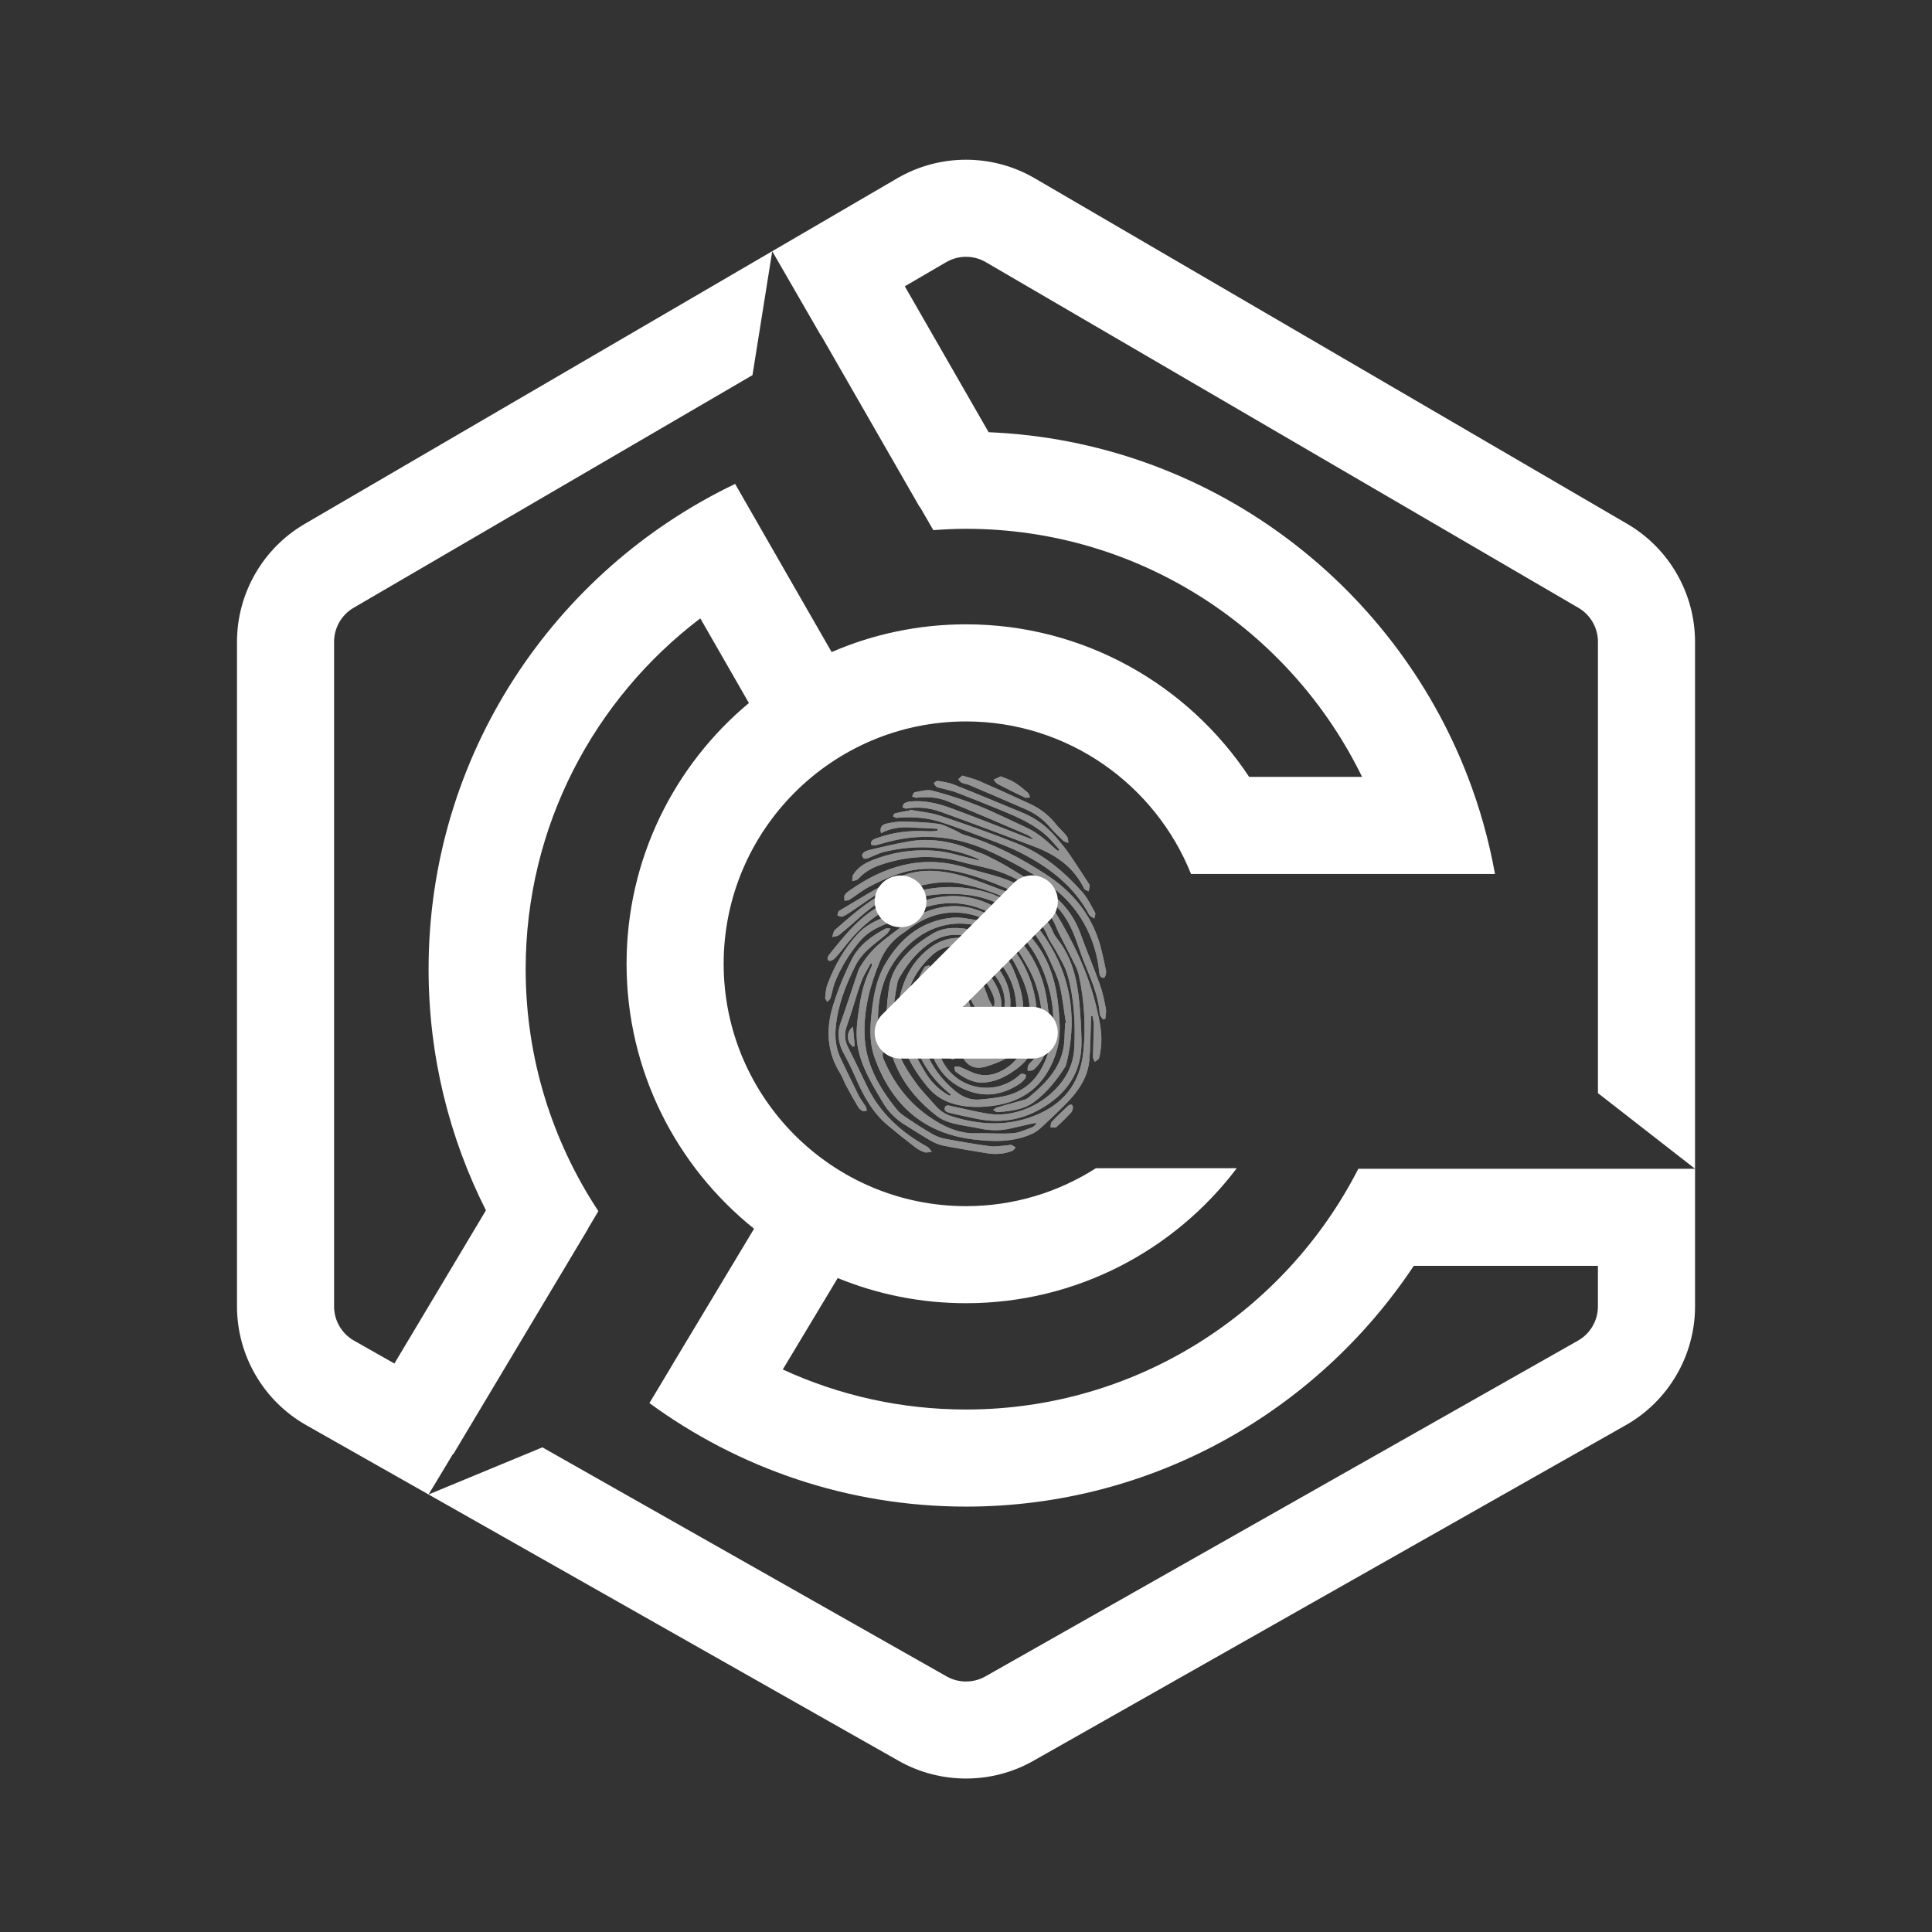 <svg xmlns="http://www.w3.org/2000/svg" xmlns:xlink="http://www.w3.org/1999/xlink" width="500" zoomAndPan="magnify" viewBox="0 0 375 375" height="500" preserveAspectRatio="xMidYMid meet" version="1.2"><rect x="0" y="0" width="375" height="375" fill="#333333" stroke="none"/><defs><filter x="0%" y="0%" width="100%" filterUnits="objectBoundingBox" id="39b394e585" height="100%"><feColorMatrix values="0 0 0 0 1 0 0 0 0 1 0 0 0 0 1 0 0 0 1 0" type="matrix" in="SourceGraphic"/></filter><clipPath id="fb54a38512"><path d="M 1 0 L 56 0 L 56 74 L 1 74 Z M 1 0 "/></clipPath><clipPath id="b7b558b2ef"><path d="M 0.355 1 L 55.324 -0.039 L 56.734 74.664 L 1.766 75.703 Z M 0.355 1 "/></clipPath><clipPath id="0ea7bf7987"><path d="M 0.355 1 L 55.324 -0.039 L 56.734 74.664 L 1.766 75.703 Z M 0.355 1 "/></clipPath><clipPath id="354f7ca80a"><path d="M 2 17 L 55 17 L 55 74 L 2 74 Z M 2 17 "/></clipPath><clipPath id="3b534cefc9"><path d="M 0.355 1 L 55.324 -0.039 L 56.734 74.664 L 1.766 75.703 Z M 0.355 1 "/></clipPath><clipPath id="9dc1f5d16a"><path d="M 0.355 1 L 55.324 -0.039 L 56.734 74.664 L 1.766 75.703 Z M 0.355 1 "/></clipPath><clipPath id="15627bd3f1"><path d="M 1 23 L 47 23 L 47 65 L 1 65 Z M 1 23 "/></clipPath><clipPath id="979e702e18"><path d="M 0.355 1 L 55.324 -0.039 L 56.734 74.664 L 1.766 75.703 Z M 0.355 1 "/></clipPath><clipPath id="42f4d0fdb6"><path d="M 0.355 1 L 55.324 -0.039 L 56.734 74.664 L 1.766 75.703 Z M 0.355 1 "/></clipPath><clipPath id="fb7f9eee5e"><path d="M 16 1 L 53 1 L 53 24 L 16 24 Z M 16 1 "/></clipPath><clipPath id="89e8e9f300"><path d="M 0.355 1 L 55.324 -0.039 L 56.734 74.664 L 1.766 75.703 Z M 0.355 1 "/></clipPath><clipPath id="f90255ff8e"><path d="M 0.355 1 L 55.324 -0.039 L 56.734 74.664 L 1.766 75.703 Z M 0.355 1 "/></clipPath><clipPath id="55eec1bb1e"><path d="M 6 13 L 56 13 L 56 48 L 6 48 Z M 6 13 "/></clipPath><clipPath id="40d5f415e0"><path d="M 0.355 1 L 55.324 -0.039 L 56.734 74.664 L 1.766 75.703 Z M 0.355 1 "/></clipPath><clipPath id="ab29fac801"><path d="M 0.355 1 L 55.324 -0.039 L 56.734 74.664 L 1.766 75.703 Z M 0.355 1 "/></clipPath><clipPath id="86f275fbe3"><path d="M 1 22 L 50 22 L 50 66 L 1 66 Z M 1 22 "/></clipPath><clipPath id="5de8b42a96"><path d="M 0.355 1 L 55.324 -0.039 L 56.734 74.664 L 1.766 75.703 Z M 0.355 1 "/></clipPath><clipPath id="ccde35f7b9"><path d="M 0.355 1 L 55.324 -0.039 L 56.734 74.664 L 1.766 75.703 Z M 0.355 1 "/></clipPath><clipPath id="e9e5d189f1"><path d="M 10 9 L 56 9 L 56 40 L 10 40 Z M 10 9 "/></clipPath><clipPath id="c44fddf4ad"><path d="M 0.355 1 L 55.324 -0.039 L 56.734 74.664 L 1.766 75.703 Z M 0.355 1 "/></clipPath><clipPath id="d3e8615d53"><path d="M 0.355 1 L 55.324 -0.039 L 56.734 74.664 L 1.766 75.703 Z M 0.355 1 "/></clipPath><clipPath id="3622aa3979"><path d="M 14 7 L 54 7 L 54 29 L 14 29 Z M 14 7 "/></clipPath><clipPath id="ceaacbd4d7"><path d="M 0.355 1 L 55.324 -0.039 L 56.734 74.664 L 1.766 75.703 Z M 0.355 1 "/></clipPath><clipPath id="08c1affc1e"><path d="M 0.355 1 L 55.324 -0.039 L 56.734 74.664 L 1.766 75.703 Z M 0.355 1 "/></clipPath><clipPath id="01e11dc98e"><path d="M 1 30 L 14 30 L 14 66 L 1 66 Z M 1 30 "/></clipPath><clipPath id="b0786d27cb"><path d="M 0.355 1 L 55.324 -0.039 L 56.734 74.664 L 1.766 75.703 Z M 0.355 1 "/></clipPath><clipPath id="4e3fcaa1c0"><path d="M 0.355 1 L 55.324 -0.039 L 56.734 74.664 L 1.766 75.703 Z M 0.355 1 "/></clipPath><clipPath id="2db3f5b074"><path d="M 28 38 L 36 38 L 36 49 L 28 49 Z M 28 38 "/></clipPath><clipPath id="b9f849bf29"><path d="M 0.355 1 L 55.324 -0.039 L 56.734 74.664 L 1.766 75.703 Z M 0.355 1 "/></clipPath><clipPath id="f5e273dd43"><path d="M 0.355 1 L 55.324 -0.039 L 56.734 74.664 L 1.766 75.703 Z M 0.355 1 "/></clipPath><clipPath id="8704f1ddfd"><path d="M 26 0 L 49 0 L 49 14 L 26 14 Z M 26 0 "/></clipPath><clipPath id="06da280870"><path d="M 0.355 1 L 55.324 -0.039 L 56.734 74.664 L 1.766 75.703 Z M 0.355 1 "/></clipPath><clipPath id="5e0511dcd5"><path d="M 0.355 1 L 55.324 -0.039 L 56.734 74.664 L 1.766 75.703 Z M 0.355 1 "/></clipPath><clipPath id="aa95d5f4c1"><path d="M 21 51 L 41 51 L 41 63 L 21 63 Z M 21 51 "/></clipPath><clipPath id="b105779fa3"><path d="M 0.355 1 L 55.324 -0.039 L 56.734 74.664 L 1.766 75.703 Z M 0.355 1 "/></clipPath><clipPath id="a16b547a5c"><path d="M 0.355 1 L 55.324 -0.039 L 56.734 74.664 L 1.766 75.703 Z M 0.355 1 "/></clipPath><clipPath id="d23e5ddaa6"><path d="M 33 0 L 41 0 L 41 5 L 33 5 Z M 33 0 "/></clipPath><clipPath id="efd91e62db"><path d="M 0.355 1 L 55.324 -0.039 L 56.734 74.664 L 1.766 75.703 Z M 0.355 1 "/></clipPath><clipPath id="448c9bf5ce"><path d="M 0.355 1 L 55.324 -0.039 L 56.734 74.664 L 1.766 75.703 Z M 0.355 1 "/></clipPath><clipPath id="660ec0f5ea"><path d="M 44 64 L 50 64 L 50 69 L 44 69 Z M 44 64 "/></clipPath><clipPath id="69c05c1abb"><path d="M 0.355 1 L 55.324 -0.039 L 56.734 74.664 L 1.766 75.703 Z M 0.355 1 "/></clipPath><clipPath id="a2df163afd"><path d="M 0.355 1 L 55.324 -0.039 L 56.734 74.664 L 1.766 75.703 Z M 0.355 1 "/></clipPath><clipPath id="8bbeeb6b31"><path d="M 5 49 L 7 49 L 7 54 L 5 54 Z M 5 49 "/></clipPath><clipPath id="1d6db16e0e"><path d="M 0.355 1 L 55.324 -0.039 L 56.734 74.664 L 1.766 75.703 Z M 0.355 1 "/></clipPath><clipPath id="cc99e53b1b"><path d="M 0.355 1 L 55.324 -0.039 L 56.734 74.664 L 1.766 75.703 Z M 0.355 1 "/></clipPath><clipPath id="830f8fe707"><path d="M 28 53 L 32 53 L 32 56 L 28 56 Z M 28 53 "/></clipPath><clipPath id="96ad20c6d0"><path d="M 0.355 1 L 55.324 -0.039 L 56.734 74.664 L 1.766 75.703 Z M 0.355 1 "/></clipPath><clipPath id="5d8203690a"><path d="M 0.355 1 L 55.324 -0.039 L 56.734 74.664 L 1.766 75.703 Z M 0.355 1 "/></clipPath><clipPath id="5400fd7170"><path d="M 22 49 L 24 49 L 24 52 L 22 52 Z M 22 49 "/></clipPath><clipPath id="ddafb2d53a"><path d="M 0.355 1 L 55.324 -0.039 L 56.734 74.664 L 1.766 75.703 Z M 0.355 1 "/></clipPath><clipPath id="b32f358305"><path d="M 0.355 1 L 55.324 -0.039 L 56.734 74.664 L 1.766 75.703 Z M 0.355 1 "/></clipPath><clipPath id="df29a2de91"><path d="M 29 40 L 34 40 L 34 48 L 29 48 Z M 29 40 "/></clipPath><clipPath id="910cdff896"><path d="M 0.355 1 L 55.324 -0.039 L 56.734 74.664 L 1.766 75.703 Z M 0.355 1 "/></clipPath><clipPath id="a2deedb64a"><path d="M 0.355 1 L 55.324 -0.039 L 56.734 74.664 L 1.766 75.703 Z M 0.355 1 "/></clipPath><clipPath id="0d83a570ab"><rect x="0" width="57" y="0" height="75"/></clipPath><clipPath id="ea7dc3807c"><path d="M 46 31 L 329.352 31 L 329.352 345.234 L 46 345.234 Z M 46 31 "/></clipPath><clipPath id="49a08535d6"><path d="M 169 169 L 206 169 L 206 205.535 L 169 205.535 Z M 169 169 "/></clipPath></defs><g id="46e7f783c6"><g mask="url(#05dfcc06fc)" transform="matrix(1,0,0,1,159,150)"><g clip-path="url(#0d83a570ab)"><g clip-rule="nonzero" clip-path="url(#fb54a38512)"><g clip-rule="nonzero" clip-path="url(#b7b558b2ef)"><g clip-rule="nonzero" clip-path="url(#0ea7bf7987)"><path style=" stroke:none;fill-rule:nonzero;fill:#ffffff;fill-opacity:1;" d="M 11.652 52.574 C 11.559 52.594 11.465 52.613 11.375 52.629 C 11.289 52.223 11.125 51.809 11.141 51.402 C 11.207 49.934 11.387 48.469 11.434 46.996 C 11.562 42.789 12.73 38.895 15.34 35.605 C 20.789 28.738 28.793 27.145 36.723 32.332 C 37.262 32.688 37.793 33.168 38.125 33.715 C 39.289 35.629 40.539 37.523 41.441 39.566 C 42.887 42.852 43.355 46.387 43.359 49.961 C 43.363 52.289 42.902 54.508 41.062 56.195 C 40.844 56.395 40.637 56.652 40.539 56.922 C 40.438 57.191 40.477 57.516 40.457 57.816 C 40.766 57.801 41.102 57.848 41.379 57.746 C 41.645 57.645 41.871 57.406 42.082 57.195 C 43.348 55.91 44.074 54.352 44.359 52.582 C 44.812 49.793 44.648 47.02 44.234 44.234 C 43.309 38.008 40.258 32.902 35.387 29.168 C 30.562 25.473 24.988 24.809 19.406 27.566 C 17.336 28.59 15.57 30.227 13.676 31.602 C 11.625 33.09 9.793 34.805 8.41 36.953 C 8.102 37.43 7.766 37.914 7.582 38.445 C 6.43 41.793 5.367 45.168 4.172 48.5 C 3.398 50.66 3.742 52.605 4.812 54.555 C 5.59 55.973 6.312 57.43 6.953 58.918 C 8.484 62.484 10.27 65.871 13.309 68.414 C 15.039 69.859 16.801 71.27 18.586 72.645 C 19.148 73.078 19.809 73.438 20.48 73.656 C 20.887 73.789 21.398 73.586 21.863 73.531 C 21.562 73.203 21.32 72.773 20.953 72.57 C 15.945 69.793 11.848 66.121 9.316 60.887 C 8.086 58.344 6.887 55.789 5.605 53.277 C 4.898 51.887 4.871 50.535 5.387 49.102 C 5.836 47.859 6.215 46.594 6.621 45.336 C 7.16 43.652 7.621 41.941 8.266 40.301 C 8.723 39.141 9.422 38.082 10.016 36.977 C 10.102 37.023 10.191 37.066 10.277 37.109 C 10.219 37.328 10.191 37.57 10.09 37.766 C 8.883 40.082 8.23 42.57 7.84 45.133 C 7.438 47.809 6.992 50.477 7.492 53.199 C 8.227 57.195 10.336 60.57 12.352 63.984 C 13.438 65.824 14.934 67.289 16.77 68.406 C 18.441 69.422 20.07 70.504 21.766 71.469 C 22.508 71.895 23.348 72.223 24.188 72.387 C 26.957 72.926 29.746 73.379 32.531 73.84 C 34.223 74.121 35.895 74.012 37.5 73.375 C 37.758 73.27 37.93 72.945 38.141 72.719 C 37.855 72.547 37.586 72.332 37.281 72.219 C 37.109 72.156 36.875 72.277 36.664 72.289 C 35.5 72.367 34.312 72.625 33.18 72.477 C 30.203 72.09 27.242 71.562 24.289 71.008 C 23.457 70.848 22.625 70.492 21.883 70.066 C 20.324 69.168 18.805 68.191 17.309 67.184 C 16.516 66.652 15.676 66.098 15.086 65.367 C 11.609 61.098 8.953 56.422 8.805 50.746 C 8.672 45.816 9.898 41.156 11.793 36.605 C 12.793 34.203 14.297 32.414 16.414 31.035 C 16.867 30.742 17.285 30.391 17.723 30.07 C 21.922 27.012 26.469 26.305 31.375 28.07 C 31.793 28.223 32.176 28.477 32.578 28.684 C 32.543 28.766 32.504 28.852 32.469 28.941 C 32.039 28.848 31.617 28.727 31.184 28.676 C 29.402 28.465 27.59 27.961 25.844 28.129 C 19.926 28.691 15.793 32.062 12.855 37.043 C 11.027 40.145 10.48 43.598 10.125 47.129 C 9.844 49.922 9.805 52.648 10.77 55.316 C 14.047 64.359 20.137 69.98 29.938 71.16 C 33.812 71.629 37.621 71.73 41.273 70.098 C 41.887 69.824 42.477 69.426 42.969 68.973 C 44.492 67.578 45.988 66.148 47.457 64.695 C 49.984 62.207 52.113 59.453 52.441 55.77 C 52.664 53.285 52.656 50.785 52.75 48.293 C 52.766 47.93 52.777 47.57 52.789 47.211 C 52.879 47.203 52.969 47.199 53.062 47.191 C 53.148 47.766 53.312 48.34 53.305 48.91 C 53.277 51.012 53.184 53.109 53.152 55.207 C 53.148 55.5 53.387 55.797 53.508 56.094 C 53.789 55.863 54.219 55.684 54.316 55.391 C 54.531 54.742 54.605 54.043 54.688 53.359 C 55.008 50.738 54.445 48.191 53.863 45.684 C 52.277 38.887 49.281 32.672 45.648 26.754 C 45.191 26.012 44.469 25.383 43.758 24.852 C 40.746 22.605 37.465 20.883 33.816 19.902 C 31.902 19.387 29.992 18.859 28.09 18.301 C 19.844 15.863 12.578 18.145 5.824 22.902 C 5.488 23.145 5.129 23.434 4.945 23.789 C 4.805 24.07 4.922 24.48 4.922 24.836 C 5.242 24.773 5.613 24.801 5.867 24.641 C 7.203 23.793 8.441 22.77 9.84 22.051 C 12.891 20.484 16.031 19.047 19.496 18.723 C 25.566 18.16 31.098 20.18 36.543 22.504 C 36.84 22.629 37.07 22.922 37.328 23.137 C 37.285 23.219 37.238 23.305 37.191 23.387 C 36.684 23.195 36.176 23 35.664 22.816 C 32.984 21.848 30.352 20.715 27.613 19.957 C 23.387 18.789 19.031 18.492 14.988 20.461 C 11.168 22.324 7.562 24.637 3.883 26.789 C 3.668 26.914 3.645 27.375 3.531 27.676 C 3.852 27.766 4.223 28.008 4.477 27.918 C 5.031 27.719 5.543 27.379 6.039 27.047 C 8.043 25.719 9.977 24.285 12.043 23.066 C 13.531 22.191 15.18 21.578 16.777 20.898 C 17.102 20.762 17.527 20.867 17.906 20.859 C 17.918 20.941 17.93 21.02 17.938 21.102 C 17.609 21.23 17.285 21.359 16.957 21.484 C 15.668 21.984 14.32 22.363 13.102 23 C 9.371 24.949 6.23 27.727 3.086 30.477 C 2.75 30.77 2.703 31.398 2.523 31.871 C 2.973 31.75 3.527 31.754 3.859 31.488 C 5.262 30.359 6.609 29.16 7.961 27.969 C 10.371 25.844 12.957 24.016 16.039 22.992 C 19.691 21.777 23.418 20.789 27.273 21.484 C 31.219 22.195 34.988 23.535 38.523 25.473 C 41.191 26.938 43.23 28.949 44.395 31.824 C 44.797 32.816 45.508 33.676 46.008 34.637 C 46.777 36.113 47.723 37.559 48.176 39.137 C 49.508 43.742 49.746 48.492 49.523 53.262 C 49.484 54.098 49.371 54.945 49.168 55.754 C 47.543 62.172 39.777 67.199 32.938 66.191 C 30.594 65.848 28.293 65.238 25.969 64.766 C 25.406 64.652 24.582 64.277 24.383 64.996 C 24.168 65.758 25.051 65.949 25.645 66.09 C 27.309 66.48 28.984 66.832 30.664 67.172 C 34.926 68.039 38.977 67.469 42.789 65.352 C 48.051 62.426 51.051 58.105 50.918 51.934 C 50.867 49.527 50.727 47.121 50.508 44.73 C 50.094 40.215 49.121 35.875 46.207 32.207 C 45.891 31.812 45.605 31.367 45.41 30.902 C 44.227 28.082 42.117 26.148 39.543 24.629 C 39.25 24.457 39.02 24.168 38.762 23.93 C 38.816 23.852 38.875 23.773 38.93 23.695 C 39.457 23.941 39.992 24.164 40.504 24.434 C 42.801 25.645 44.84 27.059 45.875 29.641 C 46.629 31.527 47.695 33.289 48.578 35.129 C 49.246 36.531 50.117 37.906 50.43 39.395 C 51.457 44.266 51.793 49.188 51.273 54.184 C 50.621 60.434 47.262 64.477 41.551 66.66 C 36.305 68.664 31.004 68.336 25.719 66.672 C 24.469 66.281 23.453 65.605 22.602 64.629 C 21.363 63.195 20 61.855 18.891 60.328 C 17.715 58.715 16.57 57.02 15.773 55.199 C 13.723 50.5 14.227 45.617 15.188 40.758 C 15.246 40.465 15.348 40.172 15.496 39.914 C 16.914 37.406 18.637 35.148 20.969 33.418 C 22.703 32.133 24.633 31.348 26.836 31.453 C 27.793 31.5 28.75 31.617 29.707 31.719 C 33.613 32.148 36.527 34.031 38.289 37.594 C 38.543 38.105 38.793 38.617 39.039 39.133 C 40.297 41.742 41.062 44.461 40.852 47.395 C 40.613 50.664 38.203 53.648 35.09 54.344 C 34.391 54.5 33.547 54.336 32.848 54.094 C 31.637 53.664 30.512 52.992 29.305 52.547 C 28.262 52.164 27.484 51.531 27.16 50.512 C 26.422 48.203 25.648 45.887 25.141 43.52 C 24.688 41.387 25.059 39.305 26.688 37.656 C 27.734 36.602 29.012 36.227 30.473 36.621 C 31.926 37.016 33.008 38.004 33.914 39.102 C 35.809 41.395 36.516 44.066 35.648 46.945 C 34.988 49.137 33.09 49.574 31.336 48.105 C 30.219 47.172 29.523 45.969 29.094 44.582 C 28.922 44.023 28.609 43.508 28.363 42.973 C 28.27 43 28.176 43.031 28.082 43.059 C 28.035 43.25 27.949 43.441 27.953 43.629 C 27.988 45.883 28.738 47.816 30.559 49.227 C 33.234 51.305 36.051 50.383 36.828 47.094 C 37.676 43.516 36.648 40.301 34.426 37.484 C 32.945 35.613 30.738 34.973 28.496 34.555 C 26.324 34.152 24.359 34.629 23.102 36.555 C 22.395 37.637 21.891 38.895 21.52 40.141 C 20.77 42.664 20.449 45.27 20.949 47.891 C 21.52 50.879 23.887 52.867 25.305 55.387 C 25.414 55.578 25.867 55.566 26.16 55.648 C 26.23 55.324 26.449 54.934 26.344 54.68 C 25.516 52.664 25.234 50.422 23.816 48.648 C 23.445 48.18 23.156 47.645 22.832 47.137 C 22.133 46.043 21.945 44.832 22.207 43.586 C 22.492 42.238 22.809 40.887 23.242 39.582 C 23.727 38.129 24.352 36.715 25.879 36.016 C 26.184 35.879 26.523 35.82 26.848 35.723 C 26.348 36.34 25.77 36.715 25.262 37.168 C 23.73 38.543 23.656 40.41 23.746 42.25 C 23.98 46.918 25.738 51.137 27.867 55.199 C 28.836 57.047 30.402 57.617 32.391 57.012 C 35.141 56.18 37.746 55.027 39.691 52.773 C 39.953 52.473 40.254 52.207 40.535 51.93 C 40.609 51.977 40.68 52.027 40.75 52.074 C 40.656 52.336 40.625 52.648 40.457 52.848 C 39.309 54.227 38.309 55.812 36.918 56.887 C 35.203 58.207 33.098 59.059 30.836 58.52 C 29.578 58.219 28.422 57.508 27.203 57.039 C 26.922 56.934 26.555 57.062 26.23 57.082 C 26.316 57.398 26.301 57.852 26.508 58.012 C 28.254 59.352 30.105 60.383 32.457 60.082 C 34.812 59.781 36.738 58.688 38.594 57.27 C 40.504 55.809 41.648 53.957 41.992 51.637 C 42.758 46.508 42.043 41.613 39.543 37.008 C 37.691 33.598 35.145 31.188 31.105 30.758 C 30.656 30.711 30.223 30.578 29.777 30.496 C 27.164 30.004 24.516 29.777 22.129 31.164 C 20.457 32.133 18.84 33.293 17.473 34.645 C 15.594 36.5 14.055 38.695 13.609 41.395 C 13.309 43.227 13.137 45.098 13.082 46.953 C 12.836 55.246 16.434 61.672 22.871 66.633 C 23.723 67.289 24.816 67.734 25.867 68.008 C 27.633 68.473 29.465 68.691 31.258 69.062 C 33.109 69.445 34.961 69.496 36.809 69.113 C 38.133 68.84 39.445 68.508 40.762 68.211 C 41.18 68.117 41.598 68.039 42.016 67.957 C 42.051 68.043 42.09 68.125 42.125 68.211 C 41.836 68.43 41.574 68.738 41.246 68.852 C 40.031 69.273 38.812 69.879 37.562 69.965 C 35.207 70.125 32.828 69.91 30.461 69.973 C 27.637 70.047 25.152 69.102 22.797 67.691 C 17.949 64.797 14.594 60.629 12.453 55.453 C 12.289 55.059 12.266 54.457 12.453 54.098 C 13.102 52.863 12.863 51.645 12.57 50.414 C 12.516 50.184 12.328 49.984 12.156 49.688 C 11.176 50.613 11.977 51.688 11.652 52.574 Z M 33.465 53.867 C 33.918 53.816 34.398 53.832 34.832 53.699 C 37.555 52.887 38.953 50.891 39.43 48.223 C 40.059 44.676 39.047 41.348 37.688 38.152 C 36.098 34.402 32.715 33.051 29.062 32.262 C 25.824 31.562 23.027 32.543 20.574 34.723 C 18.832 36.27 17.551 38.102 16.668 40.254 C 15.125 44.031 14.785 47.953 15.918 51.816 C 16.922 55.23 18.793 58.285 21.094 61.039 C 22.574 62.816 24.469 63.891 26.703 64.418 C 28.988 64.957 31.266 64.953 33.594 64.656 C 39.602 63.891 43.672 60.777 45.75 55.062 C 46.508 52.992 46.766 50.871 46.668 48.688 C 46.426 43.32 45.656 38.121 42.43 33.57 C 40.047 30.215 37.121 27.48 33.449 25.676 C 28.348 23.164 23.141 23.508 17.996 25.668 C 15.559 26.691 13.117 27.711 10.75 28.879 C 9.613 29.441 8.5 30.207 7.633 31.125 C 4.938 33.973 3.02 37.34 1.633 40.996 C 1.32 41.82 1.254 42.75 1.164 43.641 C 1.137 43.895 1.43 44.176 1.574 44.445 C 1.789 44.207 2.113 44.008 2.203 43.73 C 2.512 42.762 2.645 41.73 3.012 40.785 C 4.148 37.883 5.773 35.246 7.758 32.848 C 8.984 31.359 10.555 30.332 12.348 29.605 C 14.266 28.828 16.152 27.973 18.031 27.102 C 22.219 25.16 26.508 24.676 30.91 26.215 C 37.641 28.574 41.855 33.438 44.059 40.039 C 45.566 44.547 46.004 49.203 44.598 53.883 C 43.301 58.203 40.922 61.535 36.312 62.68 C 34.633 63.098 32.883 63.254 31.156 63.418 C 29.289 63.59 27.699 62.852 26.285 61.664 C 23.82 59.594 21.934 57.094 20.73 54.117 C 20.422 53.355 20.32 52.5 20.215 51.676 C 20.113 50.863 20.258 50.008 20.074 49.227 C 19.34 46.102 19.168 43.055 20.84 40.141 C 21.152 39.602 21.406 39.012 21.562 38.414 C 21.645 38.098 21.453 37.707 21.387 37.352 C 21.059 37.484 20.578 37.52 20.426 37.762 C 19.934 38.566 19.484 39.418 19.148 40.301 C 18.062 43.156 17.645 46.168 17.965 49.164 C 18.469 53.898 20.629 57.906 24.098 61.188 C 24.559 61.629 25.066 62.023 25.555 62.438 C 25.484 62.523 25.418 62.609 25.348 62.695 C 25.051 62.527 24.746 62.371 24.461 62.184 C 22.844 61.129 21.551 59.754 20.574 58.105 C 18.426 54.48 16.383 50.887 16.621 46.367 C 16.863 41.816 18.789 38.223 22.039 35.293 C 25.066 32.562 31.25 32.844 34.109 35.801 C 37.363 39.164 38.734 43.25 38.125 47.922 C 38.062 48.426 37.621 49.016 37.184 49.312 C 36.344 49.875 35.359 50.215 34.477 50.715 C 33.043 51.527 31.73 51.352 30.441 50.398 C 27.625 48.309 26.402 42.984 28.051 39.902 C 28.625 38.828 29.227 38.523 30.441 38.598 C 30.723 38.613 31.016 38.445 31.301 38.359 C 31.133 38.047 31.047 37.621 30.789 37.438 C 29.895 36.801 28.895 36.961 28.023 37.793 C 26.844 38.926 26.207 40.363 26.074 41.949 C 25.797 45.293 26.621 48.336 28.973 50.836 C 30.445 52.398 32.195 52.855 34.215 51.969 C 34.957 51.641 35.68 51.273 36.418 50.941 C 36.602 50.859 36.812 50.836 37.012 50.785 C 37.047 50.855 37.082 50.926 37.117 50.996 C 36.875 51.191 36.656 51.43 36.387 51.566 C 35.664 51.93 34.918 52.246 34.184 52.59 C 33.707 52.812 33.254 53.059 33.465 53.867 Z M 46.625 14.91 C 46.539 14.996 46.457 15.082 46.371 15.168 C 46.105 14.957 45.824 14.762 45.578 14.527 C 43.949 13 42.258 11.562 40.207 10.621 C 37.066 9.184 33.977 7.621 30.777 6.34 C 27.914 5.199 24.961 4.254 21.984 3.465 C 20.934 3.188 19.691 3.586 18.551 3.773 C 18.34 3.809 18.199 4.305 18.031 4.586 C 18.312 4.676 18.605 4.871 18.875 4.84 C 20.945 4.605 23.012 4.738 24.918 5.512 C 30.117 7.621 35.266 9.855 40.426 12.059 C 40.785 12.211 41.09 12.488 41.574 12.816 C 41.27 12.82 41.176 12.848 41.102 12.82 C 40.648 12.66 40.195 12.492 39.75 12.32 C 34.988 10.477 30.254 8.574 25.465 6.82 C 22.98 5.906 20.387 5.316 17.695 5.566 C 17.293 5.602 16.863 5.723 16.523 5.934 C 16.324 6.055 16.277 6.426 16.164 6.684 C 16.422 6.777 16.699 6.988 16.934 6.945 C 19.215 6.547 21.465 6.812 23.598 7.578 C 29.613 9.738 35.594 12.008 41.578 14.254 C 45.812 15.84 49.379 18.23 51.418 22.469 C 51.547 22.73 51.996 22.836 52.293 23.016 C 52.371 22.645 52.488 22.273 52.504 21.898 C 52.512 21.719 52.34 21.52 52.227 21.344 C 50.977 19.438 49.754 17.508 48.453 15.633 C 47.699 14.551 46.848 13.531 45.988 12.527 C 44.227 10.461 42.109 8.848 39.594 7.801 C 35.129 5.945 30.668 4.086 26.18 2.297 C 25.191 1.902 24.098 1.75 23.035 1.566 C 22.805 1.527 22.512 1.832 22.246 1.977 C 22.418 2.23 22.535 2.574 22.773 2.715 C 23.098 2.906 23.512 2.941 23.887 3.047 C 24.84 3.312 25.82 3.5 26.738 3.855 C 29.734 5.012 32.723 6.199 35.691 7.426 C 38.723 8.68 41.719 10.031 44.188 12.254 C 45.078 13.055 45.816 14.02 46.625 14.91 Z M 31.016 16.832 C 30.996 16.891 30.977 16.945 30.953 17.004 C 30.477 16.875 30.004 16.73 29.523 16.621 C 27.336 16.117 25.168 15.398 22.949 15.18 C 18.527 14.742 14.191 15.379 10.055 17.07 C 8.641 17.648 7.387 18.484 6.59 19.828 C 6.398 20.148 6.469 20.633 6.422 21.039 C 6.801 20.906 7.297 20.883 7.543 20.621 C 8.672 19.406 10 18.551 11.566 17.996 C 16.844 16.121 22.164 15.773 27.598 17.297 C 29.992 17.965 32.48 18.344 34.832 19.137 C 38.273 20.297 41.289 22.32 44.246 24.383 C 46.953 26.273 48.566 29 49.707 32.027 C 50.25 33.461 50.707 34.926 51.266 36.348 C 52.605 39.754 54.211 43.07 54.457 46.816 C 54.48 47.184 54.883 47.531 55.105 47.887 C 55.25 47.844 55.395 47.805 55.539 47.762 C 55.586 47.105 55.77 46.418 55.648 45.793 C 55.352 44.234 55.039 42.66 54.508 41.172 C 53.324 37.863 51.949 34.625 50.758 31.32 C 49.352 27.422 46.883 24.457 43.336 22.344 C 40.988 20.945 38.684 19.477 36.328 18.098 C 34.992 17.312 33.605 16.605 32.207 15.926 C 31.484 15.574 30.676 15.391 29.934 15.07 C 25.832 13.312 21.59 12.562 17.164 13.363 C 14.719 13.809 12.293 14.363 9.875 14.949 C 9.188 15.113 8.078 15.504 8.41 16.293 C 8.75 17.105 9.711 16.445 10.383 16.18 C 11.105 15.895 11.812 15.539 12.562 15.359 C 18.633 13.914 24.602 14.133 30.426 16.52 C 30.629 16.602 30.82 16.727 31.016 16.832 Z M 47.895 48.555 C 47.84 48.566 47.789 48.578 47.738 48.59 C 47.691 49.668 47.652 50.75 47.598 51.832 C 47.348 56.867 44.207 60.113 40.605 63.066 C 40.379 63.254 40.086 63.387 39.801 63.465 C 38.051 63.969 36.285 64.438 34.535 64.945 C 34.254 65.027 34.02 65.266 33.762 65.434 C 34.051 65.586 34.352 65.891 34.625 65.867 C 37.117 65.656 39.656 65.418 41.734 63.875 C 44.172 62.07 46.051 59.715 47.688 57.168 C 47.859 56.898 47.961 56.566 48.035 56.25 C 49.957 48.281 49.082 40.664 44.891 33.578 C 41.793 28.344 37.598 24.379 31.441 22.898 C 24.883 21.324 18.73 22.422 12.727 25.32 C 8.125 27.543 5.102 31.363 2.031 35.184 C 1.738 35.551 1.328 36.129 1.945 36.492 C 2.16 36.617 2.809 36.277 3.074 35.984 C 3.98 34.984 4.812 33.914 5.664 32.863 C 11.008 26.273 18.051 23.285 26.391 23.512 C 34.191 23.723 40.82 27.445 44.785 36.441 C 45.473 38.004 46.277 39.555 46.672 41.195 C 47.246 43.609 47.5 46.098 47.895 48.555 Z M 22.961 10.859 C 22.957 10.98 22.949 11.105 22.945 11.227 C 22.773 11.258 22.598 11.312 22.422 11.32 C 21.973 11.34 21.52 11.371 21.074 11.344 C 17.672 11.145 14.355 11.531 11.141 12.699 C 10.84 12.812 10.504 12.93 10.281 13.145 C 10.117 13.301 10.008 13.656 10.074 13.855 C 10.121 13.996 10.516 14.117 10.734 14.086 C 11.266 14.008 11.789 13.859 12.309 13.703 C 19.312 11.617 26.121 12.098 32.789 15.105 C 36.523 16.789 40.102 18.742 43.531 20.973 C 47.191 23.355 50.082 26.445 52.004 30.359 C 53.27 32.934 54.047 35.676 54.34 38.551 C 54.398 39.133 54.508 39.879 55.305 39.785 C 55.492 39.762 55.777 38.848 55.684 38.418 C 55.203 36.223 54.797 33.988 54.035 31.883 C 52.168 26.699 48.668 22.758 44.094 19.77 C 39.094 16.504 33.832 13.762 28.086 12.02 C 27.465 11.832 26.922 11.402 26.32 11.145 C 25.254 10.691 24.199 10.055 23.082 9.902 C 20.859 9.602 18.598 9.516 16.348 9.469 C 15.25 9.445 14.129 9.633 13.047 9.871 C 12.066 10.086 11.742 10.703 12.008 11.73 C 13.691 10.812 15.5 10.504 17.383 10.594 C 19.242 10.688 21.102 10.77 22.961 10.859 Z M 17.562 7.164 C 17.547 7.246 17.531 7.324 17.52 7.402 C 17.34 7.406 17.152 7.387 16.977 7.418 C 16.215 7.555 15.449 7.68 14.699 7.875 C 14.539 7.918 14.449 8.234 14.324 8.422 C 14.52 8.531 14.703 8.664 14.906 8.734 C 15.039 8.781 15.203 8.727 15.352 8.715 C 18.199 8.496 21.02 8.707 23.73 9.594 C 26.75 10.582 29.723 11.711 32.691 12.844 C 34.824 13.652 36.98 14.43 39.008 15.465 C 44.543 18.289 49.406 21.902 52.414 27.562 C 52.586 27.891 53.082 28.047 53.426 28.281 C 53.477 27.895 53.699 27.406 53.547 27.129 C 52.777 25.754 52.082 24.277 51.047 23.117 C 47.496 19.133 43.43 15.73 38.43 13.734 C 33.527 11.773 28.543 10.016 23.535 8.344 C 21.629 7.707 19.559 7.543 17.562 7.164 Z M 13.867 30.246 C 13.406 30.195 13.289 30.164 13.176 30.18 C 13.031 30.199 12.879 30.238 12.75 30.309 C 10.109 31.727 7.691 33.508 6.34 36.195 C 4.875 39.102 3.617 42.156 2.664 45.266 C 1.285 49.766 1.492 54.223 4.098 58.363 C 4.543 59.07 4.789 59.895 5.184 60.637 C 5.949 62.055 6.734 63.465 7.559 64.855 C 7.746 65.176 8.078 65.461 8.414 65.633 C 8.621 65.738 8.953 65.609 9.23 65.586 C 9.188 65.344 9.203 65.066 9.086 64.871 C 8.625 64.102 8.043 63.395 7.641 62.594 C 6.457 60.238 5.34 57.848 4.188 55.473 C 3.215 53.457 3.008 51.32 3.238 49.137 C 3.684 44.961 5.191 41.105 7.062 37.395 C 7.59 36.344 8.367 35.363 9.215 34.539 C 10.414 33.375 11.801 32.402 13.078 31.316 C 13.359 31.078 13.531 30.711 13.867 30.246 Z M 33.957 45.262 C 33.867 45.309 33.777 45.355 33.688 45.398 C 33.418 44.891 33.102 44.398 32.887 43.863 C 32.461 42.809 32.117 41.719 31.691 40.664 C 31.297 39.695 30.629 39.289 29.852 39.457 C 29.062 39.625 28.688 40.25 28.766 41.363 C 28.879 42.996 29.535 44.453 30.438 45.777 C 30.988 46.582 31.652 47.355 32.418 47.957 C 33.449 48.77 34.727 48.297 35.152 47.047 C 35.305 46.598 35.375 46.109 35.391 45.633 C 35.484 43.168 34.469 41.086 33.016 39.191 C 32.82 38.934 32.219 38.711 31.973 38.828 C 31.438 39.082 31.684 39.59 31.93 39.984 C 32.309 40.594 32.773 41.156 33.094 41.793 C 33.641 42.879 34.266 43.965 33.957 45.262 Z M 27.785 0.543 C 27.512 0.785 27.25 1.02 26.984 1.254 C 27.211 1.484 27.398 1.801 27.672 1.926 C 28.129 2.137 28.664 2.172 29.129 2.371 C 32.797 3.93 36.465 5.5 40.117 7.094 C 41.93 7.883 43.484 9.027 44.785 10.539 C 45.59 11.469 46.473 12.332 47.367 13.18 C 47.613 13.414 48.027 13.473 48.363 13.613 C 48.305 13.234 48.348 12.797 48.168 12.492 C 47.883 12.008 47.449 11.609 47.07 11.188 C 46.73 10.809 46.34 10.469 46.027 10.066 C 44.676 8.324 42.988 6.992 41 6.07 C 37.707 4.539 34.402 3.043 31.074 1.594 C 30.066 1.152 28.973 0.914 27.785 0.543 Z M 21.617 51.648 C 21.508 51.672 21.398 51.699 21.289 51.727 C 21.297 52.156 21.211 52.617 21.328 53.016 C 22.426 56.785 24.453 59.785 28.203 61.438 C 32 63.109 35.523 62.594 38.891 60.375 C 39.312 60.098 39.676 59.715 39.988 59.32 C 40.125 59.156 40.176 58.703 40.07 58.613 C 39.879 58.453 39.531 58.398 39.266 58.434 C 39.062 58.465 38.883 58.695 38.699 58.848 C 33.945 62.875 26.684 61.414 23.891 55.859 C 23.32 54.734 22.777 53.594 22.203 52.473 C 22.051 52.176 21.816 51.922 21.617 51.648 Z M 35.242 0.688 C 34.676 0.953 34.266 1.145 33.855 1.336 C 34.117 1.617 34.324 2 34.648 2.172 C 36.371 3.074 38.117 3.945 39.879 4.777 C 40.164 4.914 40.574 4.785 40.93 4.777 C 40.801 4.473 40.754 4.078 40.531 3.887 C 39.691 3.164 38.84 2.43 37.898 1.855 C 37.078 1.355 36.125 1.066 35.242 0.688 Z M 49.285 64.945 C 49.199 64.762 49.145 64.465 49.02 64.43 C 48.836 64.375 48.531 64.445 48.391 64.578 C 47.293 65.602 46.199 66.629 45.168 67.715 C 44.941 67.949 44.969 68.422 44.883 68.785 C 45.27 68.793 45.809 68.969 46.023 68.777 C 47.051 67.879 48.008 66.895 48.945 65.898 C 49.148 65.684 49.168 65.293 49.285 64.945 Z M 6.559 49.281 C 5.582 49.992 5.355 51.18 5.777 52.215 C 5.926 52.586 6.285 52.871 6.547 53.195 C 6.668 53.133 6.785 53.074 6.906 53.012 C 6.789 51.766 6.676 50.523 6.559 49.281 Z M 6.559 49.281 "/></g></g></g><g clip-rule="nonzero" clip-path="url(#354f7ca80a)"><g clip-rule="nonzero" clip-path="url(#3b534cefc9)"><g clip-rule="nonzero" clip-path="url(#9dc1f5d16a)"><path style=" stroke:none;fill-rule:evenodd;fill:#ffffff;fill-opacity:1;" d="M 11.652 52.574 C 11.977 51.688 11.176 50.613 12.156 49.688 C 12.328 49.984 12.516 50.184 12.57 50.414 C 12.859 51.645 13.102 52.859 12.453 54.098 C 12.266 54.457 12.289 55.059 12.453 55.453 C 14.594 60.629 17.949 64.797 22.797 67.691 C 25.152 69.102 27.637 70.047 30.461 69.973 C 32.828 69.91 35.207 70.125 37.562 69.965 C 38.812 69.879 40.031 69.273 41.242 68.852 C 41.574 68.738 41.832 68.43 42.125 68.211 C 42.09 68.125 42.051 68.043 42.016 67.957 C 41.598 68.039 41.176 68.113 40.762 68.207 C 39.441 68.508 38.133 68.84 36.809 69.113 C 34.957 69.496 33.109 69.445 31.258 69.059 C 29.465 68.691 27.633 68.469 25.863 68.008 C 24.816 67.734 23.723 67.289 22.871 66.633 C 16.43 61.672 12.836 55.246 13.082 46.953 C 13.137 45.098 13.309 43.227 13.609 41.395 C 14.055 38.695 15.59 36.5 17.469 34.645 C 18.84 33.293 20.457 32.133 22.125 31.164 C 24.516 29.777 27.164 30.004 29.777 30.496 C 30.219 30.578 30.656 30.711 31.102 30.758 C 35.145 31.188 37.691 33.598 39.543 37.008 C 42.039 41.613 42.758 46.508 41.992 51.637 C 41.648 53.957 40.5 55.805 38.594 57.27 C 36.738 58.688 34.812 59.781 32.457 60.082 C 30.105 60.383 28.254 59.352 26.508 58.012 C 26.297 57.852 26.316 57.398 26.23 57.082 C 26.555 57.062 26.922 56.934 27.199 57.039 C 28.422 57.508 29.578 58.219 30.836 58.52 C 33.094 59.059 35.203 58.207 36.914 56.887 C 38.309 55.812 39.309 54.227 40.457 52.848 C 40.625 52.648 40.656 52.336 40.75 52.074 C 40.68 52.027 40.605 51.977 40.535 51.93 C 40.254 52.207 39.953 52.473 39.691 52.77 C 37.746 55.027 35.141 56.18 32.391 57.012 C 30.398 57.613 28.836 57.047 27.867 55.199 C 25.738 51.137 23.977 46.918 23.746 42.25 C 23.656 40.41 23.73 38.543 25.262 37.168 C 25.77 36.715 26.348 36.34 26.844 35.723 C 26.523 35.82 26.184 35.879 25.879 36.016 C 24.348 36.715 23.727 38.129 23.242 39.582 C 22.809 40.887 22.488 42.238 22.207 43.586 C 21.945 44.832 22.133 46.043 22.832 47.137 C 23.156 47.645 23.445 48.18 23.816 48.648 C 25.234 50.418 25.516 52.664 26.344 54.68 C 26.449 54.934 26.227 55.324 26.16 55.648 C 25.867 55.566 25.41 55.574 25.305 55.387 C 23.887 52.867 21.52 50.879 20.949 47.891 C 20.449 45.27 20.77 42.664 21.52 40.141 C 21.887 38.895 22.395 37.637 23.098 36.555 C 24.359 34.629 26.324 34.152 28.496 34.555 C 30.738 34.973 32.945 35.613 34.426 37.484 C 36.648 40.301 37.672 43.516 36.828 47.094 C 36.051 50.383 33.23 51.305 30.555 49.227 C 28.734 47.816 27.988 45.879 27.949 43.629 C 27.949 43.441 28.035 43.25 28.082 43.059 C 28.176 43.031 28.266 43 28.359 42.973 C 28.609 43.508 28.918 44.023 29.094 44.582 C 29.523 45.969 30.219 47.172 31.336 48.105 C 33.09 49.574 34.984 49.137 35.648 46.941 C 36.516 44.066 35.809 41.395 33.914 39.102 C 33.008 38.004 31.926 37.016 30.473 36.621 C 29.012 36.227 27.73 36.602 26.688 37.656 C 25.059 39.301 24.688 41.387 25.141 43.52 C 25.645 45.887 26.422 48.199 27.16 50.512 C 27.484 51.531 28.262 52.164 29.305 52.547 C 30.508 52.992 31.633 53.664 32.848 54.09 C 33.547 54.336 34.391 54.5 35.09 54.344 C 38.203 53.648 40.613 50.664 40.848 47.395 C 41.062 44.461 40.297 41.742 39.039 39.133 C 38.789 38.617 38.539 38.105 38.289 37.594 C 36.527 34.031 33.613 32.145 29.707 31.719 C 28.75 31.617 27.793 31.5 26.832 31.453 C 24.629 31.348 22.703 32.133 20.969 33.418 C 18.637 35.148 16.914 37.406 15.492 39.91 C 15.348 40.172 15.246 40.465 15.188 40.758 C 14.227 45.617 13.723 50.496 15.773 55.199 C 16.566 57.02 17.715 58.715 18.891 60.328 C 20 61.855 21.359 63.195 22.602 64.629 C 23.449 65.605 24.469 66.281 25.719 66.672 C 31.004 68.336 36.305 68.664 41.551 66.656 C 47.258 64.477 50.621 60.434 51.273 54.184 C 51.793 49.188 51.457 44.266 50.43 39.395 C 50.113 37.906 49.246 36.527 48.574 35.129 C 47.695 33.289 46.629 31.527 45.871 29.641 C 44.84 27.059 42.797 25.645 40.504 24.434 C 39.992 24.164 39.453 23.941 38.93 23.695 C 38.871 23.773 38.816 23.852 38.762 23.93 C 39.02 24.168 39.246 24.457 39.543 24.629 C 42.113 26.148 44.227 28.078 45.41 30.902 C 45.605 31.367 45.891 31.812 46.203 32.207 C 49.121 35.875 50.094 40.215 50.508 44.727 C 50.727 47.121 50.867 49.527 50.918 51.93 C 51.051 58.105 48.051 62.426 42.789 65.352 C 38.977 67.469 34.922 68.039 30.66 67.172 C 28.984 66.832 27.309 66.48 25.641 66.086 C 25.051 65.949 24.168 65.758 24.383 64.996 C 24.582 64.277 25.402 64.648 25.965 64.766 C 28.289 65.238 30.594 65.848 32.938 66.191 C 39.777 67.199 47.543 62.172 49.168 55.754 C 49.371 54.945 49.484 54.098 49.523 53.262 C 49.742 48.492 49.504 43.742 48.176 39.137 C 47.723 37.559 46.777 36.113 46.008 34.633 C 45.508 33.676 44.797 32.816 44.395 31.824 C 43.23 28.949 41.191 26.938 38.523 25.473 C 34.988 23.535 31.215 22.195 27.273 21.484 C 23.418 20.785 19.691 21.777 16.039 22.992 C 12.957 24.016 10.371 25.844 7.961 27.965 C 6.609 29.16 5.262 30.359 3.859 31.488 C 3.523 31.754 2.973 31.75 2.523 31.871 C 2.703 31.398 2.75 30.77 3.086 30.477 C 6.23 27.727 9.371 24.949 13.102 23 C 14.316 22.363 15.668 21.984 16.953 21.484 C 17.281 21.359 17.609 21.23 17.938 21.102 C 17.926 21.02 17.918 20.938 17.906 20.859 C 17.527 20.867 17.102 20.762 16.777 20.898 C 15.176 21.574 13.531 22.191 12.043 23.066 C 9.977 24.281 8.039 25.719 6.039 27.047 C 5.543 27.379 5.031 27.719 4.477 27.918 C 4.223 28.008 3.852 27.766 3.531 27.676 C 3.645 27.371 3.668 26.914 3.883 26.789 C 7.562 24.637 11.168 22.324 14.988 20.461 C 19.027 18.492 23.387 18.785 27.609 19.957 C 30.348 20.715 32.984 21.848 35.664 22.816 C 36.176 23 36.68 23.195 37.191 23.387 C 37.234 23.305 37.281 23.219 37.328 23.137 C 37.07 22.922 36.84 22.629 36.543 22.504 C 31.098 20.18 25.562 18.16 19.496 18.723 C 16.031 19.047 12.891 20.484 9.84 22.051 C 8.441 22.77 7.203 23.793 5.867 24.641 C 5.613 24.801 5.238 24.773 4.922 24.832 C 4.918 24.48 4.805 24.066 4.945 23.789 C 5.125 23.434 5.484 23.141 5.824 22.902 C 12.578 18.145 19.844 15.863 28.09 18.301 C 29.988 18.859 31.902 19.387 33.816 19.902 C 37.465 20.883 40.746 22.605 43.758 24.852 C 44.469 25.383 45.191 26.008 45.648 26.754 C 49.281 32.672 52.277 38.887 53.859 45.684 C 54.445 48.188 55.004 50.738 54.688 53.359 C 54.605 54.043 54.527 54.742 54.312 55.391 C 54.219 55.684 53.789 55.863 53.508 56.094 C 53.383 55.797 53.148 55.5 53.152 55.207 C 53.18 53.109 53.277 51.012 53.305 48.91 C 53.309 48.34 53.145 47.766 53.059 47.191 C 52.969 47.199 52.879 47.203 52.789 47.211 C 52.777 47.57 52.766 47.93 52.75 48.293 C 52.656 50.785 52.664 53.285 52.441 55.77 C 52.113 59.453 49.984 62.207 47.457 64.695 C 45.984 66.148 44.492 67.578 42.969 68.973 C 42.473 69.426 41.887 69.824 41.273 70.098 C 37.621 71.73 33.812 71.629 29.938 71.16 C 20.137 69.98 14.047 64.359 10.77 55.316 C 9.805 52.648 9.844 49.922 10.125 47.129 C 10.48 43.598 11.027 40.145 12.855 37.043 C 15.793 32.062 19.926 28.691 25.844 28.129 C 27.59 27.961 29.402 28.465 31.184 28.676 C 31.613 28.727 32.039 28.848 32.469 28.938 C 32.504 28.852 32.539 28.766 32.578 28.684 C 32.176 28.477 31.793 28.223 31.371 28.07 C 26.469 26.305 21.922 27.012 17.723 30.07 C 17.285 30.391 16.867 30.742 16.414 31.035 C 14.293 32.414 12.793 34.203 11.793 36.605 C 9.895 41.156 8.672 45.816 8.801 50.746 C 8.953 56.422 11.609 61.098 15.086 65.367 C 15.676 66.098 16.516 66.652 17.309 67.184 C 18.805 68.191 20.324 69.168 21.883 70.066 C 22.621 70.492 23.457 70.848 24.289 71.008 C 27.242 71.562 30.203 72.09 33.176 72.477 C 34.312 72.625 35.5 72.367 36.664 72.289 C 36.871 72.277 37.105 72.156 37.281 72.219 C 37.586 72.332 37.855 72.547 38.141 72.719 C 37.93 72.941 37.758 73.27 37.496 73.375 C 35.895 74.012 34.223 74.121 32.531 73.84 C 29.746 73.379 26.957 72.926 24.188 72.387 C 23.348 72.223 22.508 71.891 21.762 71.469 C 20.066 70.504 18.438 69.422 16.77 68.406 C 14.934 67.289 13.438 65.824 12.352 63.984 C 10.336 60.57 8.227 57.195 7.492 53.199 C 6.992 50.477 7.434 47.809 7.84 45.133 C 8.23 42.57 8.883 40.082 10.09 37.766 C 10.191 37.566 10.215 37.328 10.277 37.109 C 10.191 37.066 10.102 37.02 10.016 36.977 C 9.422 38.082 8.723 39.141 8.266 40.301 C 7.621 41.941 7.16 43.652 6.617 45.336 C 6.215 46.59 5.836 47.859 5.387 49.102 C 4.867 50.535 4.898 51.887 5.605 53.277 C 6.887 55.789 8.086 58.344 9.316 60.887 C 11.848 66.121 15.941 69.793 20.949 72.57 C 21.32 72.773 21.562 73.203 21.863 73.531 C 21.398 73.582 20.883 73.789 20.48 73.656 C 19.809 73.438 19.148 73.078 18.586 72.645 C 16.801 71.27 15.035 69.859 13.309 68.414 C 10.266 65.871 8.484 62.484 6.953 58.918 C 6.312 57.43 5.59 55.973 4.809 54.555 C 3.742 52.605 3.398 50.66 4.172 48.5 C 5.367 45.168 6.43 41.789 7.582 38.445 C 7.766 37.914 8.102 37.43 8.41 36.953 C 9.793 34.805 11.625 33.09 13.676 31.602 C 15.57 30.227 17.336 28.59 19.402 27.566 C 24.988 24.809 30.562 25.473 35.383 29.168 C 40.258 32.902 43.309 38.008 44.23 44.234 C 44.645 47.02 44.809 49.793 44.359 52.582 C 44.07 54.352 43.348 55.91 42.078 57.195 C 41.871 57.406 41.645 57.645 41.379 57.746 C 41.102 57.848 40.766 57.801 40.457 57.816 C 40.477 57.516 40.438 57.191 40.539 56.922 C 40.637 56.648 40.844 56.395 41.062 56.195 C 42.902 54.508 43.363 52.289 43.359 49.961 C 43.352 46.387 42.887 42.852 41.438 39.566 C 40.539 37.523 39.289 35.629 38.121 33.715 C 37.789 33.168 37.262 32.688 36.723 32.332 C 28.793 27.145 20.789 28.734 15.34 35.605 C 12.73 38.895 11.559 42.789 11.43 46.996 C 11.387 48.465 11.207 49.934 11.141 51.402 C 11.121 51.809 11.289 52.219 11.371 52.629 C 11.465 52.613 11.559 52.594 11.652 52.574 Z M 28.891 53.633 C 29.215 55.086 30.172 55.887 31.137 55.695 C 31.383 55.645 31.664 55.418 31.781 55.191 C 31.832 55.094 31.566 54.707 31.367 54.617 C 30.625 54.277 29.852 54.008 28.891 53.633 Z M 23.648 51.168 C 23.762 51.098 23.875 51.031 23.988 50.965 C 23.605 50.352 23.227 49.734 22.848 49.121 C 22.742 49.184 22.641 49.246 22.539 49.309 C 22.91 49.926 23.277 50.547 23.648 51.168 Z M 23.648 51.168 "/></g></g></g><g clip-rule="nonzero" clip-path="url(#15627bd3f1)"><g clip-rule="nonzero" clip-path="url(#979e702e18)"><g clip-rule="nonzero" clip-path="url(#42f4d0fdb6)"><path style=" stroke:none;fill-rule:evenodd;fill:#ffffff;fill-opacity:1;" d="M 33.465 53.867 C 33.254 53.059 33.707 52.812 34.184 52.59 C 34.918 52.246 35.664 51.93 36.387 51.566 C 36.656 51.43 36.875 51.191 37.117 50.996 C 37.082 50.926 37.047 50.855 37.012 50.781 C 36.812 50.836 36.602 50.859 36.418 50.941 C 35.68 51.273 34.957 51.641 34.215 51.969 C 32.195 52.855 30.445 52.398 28.973 50.836 C 26.621 48.336 25.797 45.293 26.074 41.949 C 26.207 40.363 26.844 38.926 28.023 37.793 C 28.895 36.961 29.895 36.801 30.789 37.438 C 31.047 37.621 31.133 38.047 31.301 38.359 C 31.016 38.445 30.723 38.613 30.441 38.598 C 29.227 38.523 28.625 38.828 28.051 39.902 C 26.402 42.984 27.625 48.309 30.441 50.398 C 31.73 51.352 33.043 51.527 34.477 50.715 C 35.359 50.215 36.344 49.875 37.184 49.312 C 37.621 49.016 38.062 48.426 38.125 47.922 C 38.734 43.25 37.363 39.164 34.109 35.801 C 31.25 32.844 25.066 32.562 22.039 35.293 C 18.789 38.223 16.863 41.816 16.621 46.367 C 16.383 50.887 18.426 54.477 20.574 58.105 C 21.551 59.754 22.844 61.129 24.461 62.184 C 24.746 62.371 25.051 62.527 25.348 62.695 C 25.418 62.609 25.484 62.523 25.555 62.438 C 25.066 62.023 24.559 61.629 24.098 61.188 C 20.629 57.906 18.469 53.898 17.965 49.164 C 17.645 46.168 18.062 43.156 19.148 40.301 C 19.484 39.418 19.934 38.566 20.426 37.762 C 20.578 37.52 21.059 37.484 21.387 37.352 C 21.453 37.707 21.645 38.098 21.562 38.414 C 21.406 39.012 21.152 39.602 20.84 40.141 C 19.168 43.055 19.34 46.102 20.074 49.223 C 20.258 50.008 20.113 50.863 20.215 51.676 C 20.32 52.5 20.422 53.355 20.73 54.117 C 21.934 57.094 23.82 59.594 26.285 61.664 C 27.699 62.852 29.289 63.59 31.156 63.418 C 32.883 63.254 34.633 63.098 36.312 62.68 C 40.922 61.535 43.301 58.203 44.598 53.883 C 46.004 49.203 45.566 44.547 44.059 40.039 C 41.855 33.438 37.641 28.574 30.91 26.215 C 26.508 24.676 22.219 25.16 18.031 27.102 C 16.152 27.973 14.266 28.828 12.348 29.605 C 10.555 30.332 8.984 31.359 7.758 32.844 C 5.773 35.246 4.148 37.883 3.012 40.785 C 2.645 41.73 2.512 42.762 2.203 43.73 C 2.113 44.008 1.789 44.207 1.574 44.445 C 1.43 44.176 1.137 43.895 1.164 43.641 C 1.254 42.75 1.32 41.82 1.633 40.996 C 3.02 37.34 4.938 33.973 7.633 31.125 C 8.5 30.207 9.613 29.441 10.75 28.879 C 13.117 27.711 15.559 26.691 17.996 25.668 C 23.141 23.508 28.348 23.164 33.449 25.676 C 37.121 27.48 40.047 30.215 42.43 33.57 C 45.656 38.121 46.426 43.32 46.668 48.688 C 46.766 50.871 46.508 52.992 45.75 55.062 C 43.672 60.777 39.602 63.891 33.594 64.656 C 31.266 64.953 28.988 64.957 26.703 64.418 C 24.469 63.887 22.574 62.816 21.094 61.039 C 18.793 58.285 16.922 55.23 15.918 51.816 C 14.785 47.953 15.125 44.031 16.668 40.254 C 17.551 38.102 18.832 36.27 20.574 34.723 C 23.027 32.543 25.824 31.562 29.062 32.262 C 32.715 33.051 36.098 34.402 37.688 38.152 C 39.047 41.348 40.059 44.676 39.43 48.223 C 38.953 50.891 37.555 52.887 34.832 53.699 C 34.398 53.832 33.918 53.816 33.465 53.867 Z M 33.465 53.867 "/></g></g></g><g clip-rule="nonzero" clip-path="url(#fb7f9eee5e)"><g clip-rule="nonzero" clip-path="url(#89e8e9f300)"><g clip-rule="nonzero" clip-path="url(#f90255ff8e)"><path style=" stroke:none;fill-rule:evenodd;fill:#ffffff;fill-opacity:1;" d="M 46.625 14.91 C 45.816 14.02 45.078 13.055 44.188 12.254 C 41.719 10.031 38.723 8.68 35.691 7.426 C 32.723 6.199 29.734 5.012 26.738 3.855 C 25.82 3.5 24.84 3.312 23.887 3.047 C 23.512 2.941 23.098 2.906 22.773 2.715 C 22.535 2.574 22.418 2.23 22.246 1.977 C 22.512 1.832 22.805 1.527 23.035 1.566 C 24.098 1.75 25.191 1.902 26.18 2.297 C 30.668 4.086 35.129 5.945 39.594 7.801 C 42.109 8.848 44.227 10.461 45.988 12.527 C 46.848 13.531 47.699 14.551 48.453 15.633 C 49.754 17.508 50.977 19.438 52.227 21.344 C 52.34 21.52 52.512 21.719 52.504 21.898 C 52.488 22.273 52.371 22.645 52.293 23.016 C 51.996 22.836 51.547 22.73 51.418 22.469 C 49.379 18.23 45.812 15.84 41.578 14.254 C 35.594 12.008 29.613 9.738 23.598 7.578 C 21.465 6.812 19.215 6.547 16.934 6.945 C 16.699 6.988 16.422 6.777 16.164 6.684 C 16.277 6.426 16.324 6.055 16.523 5.934 C 16.863 5.723 17.293 5.602 17.695 5.566 C 20.387 5.316 22.98 5.906 25.465 6.82 C 30.254 8.574 34.988 10.477 39.75 12.32 C 40.195 12.492 40.648 12.66 41.102 12.82 C 41.176 12.848 41.27 12.82 41.574 12.816 C 41.09 12.488 40.785 12.211 40.426 12.059 C 35.266 9.855 30.117 7.621 24.918 5.512 C 23.012 4.738 20.945 4.605 18.875 4.84 C 18.605 4.871 18.312 4.676 18.031 4.586 C 18.199 4.305 18.336 3.809 18.551 3.773 C 19.691 3.586 20.934 3.188 21.984 3.465 C 24.961 4.254 27.914 5.199 30.777 6.34 C 33.977 7.621 37.066 9.184 40.207 10.621 C 42.262 11.562 43.953 13 45.578 14.527 C 45.824 14.762 46.105 14.957 46.371 15.168 C 46.457 15.082 46.539 14.996 46.625 14.91 Z M 46.625 14.91 "/></g></g></g><g clip-rule="nonzero" clip-path="url(#55eec1bb1e)"><g clip-rule="nonzero" clip-path="url(#40d5f415e0)"><g clip-rule="nonzero" clip-path="url(#ab29fac801)"><path style=" stroke:none;fill-rule:evenodd;fill:#ffffff;fill-opacity:1;" d="M 31.016 16.832 C 30.82 16.727 30.629 16.602 30.426 16.52 C 24.602 14.133 18.633 13.914 12.562 15.359 C 11.812 15.539 11.105 15.895 10.383 16.18 C 9.711 16.445 8.75 17.105 8.41 16.293 C 8.078 15.504 9.188 15.113 9.879 14.949 C 12.293 14.363 14.719 13.809 17.164 13.363 C 21.59 12.562 25.832 13.312 29.934 15.07 C 30.676 15.391 31.484 15.574 32.207 15.926 C 33.605 16.605 34.992 17.312 36.328 18.094 C 38.684 19.477 40.988 20.945 43.336 22.344 C 46.883 24.457 49.352 27.422 50.758 31.32 C 51.949 34.625 53.324 37.863 54.508 41.172 C 55.039 42.66 55.352 44.234 55.652 45.793 C 55.77 46.418 55.586 47.105 55.539 47.762 C 55.395 47.805 55.25 47.844 55.105 47.887 C 54.883 47.531 54.48 47.184 54.457 46.816 C 54.211 43.07 52.605 39.754 51.266 36.348 C 50.707 34.926 50.25 33.461 49.707 32.027 C 48.566 29 46.953 26.273 44.246 24.383 C 41.289 22.32 38.273 20.297 34.832 19.137 C 32.48 18.344 29.992 17.965 27.598 17.293 C 22.168 15.773 16.844 16.121 11.566 17.996 C 10 18.551 8.672 19.406 7.543 20.621 C 7.297 20.883 6.801 20.906 6.422 21.039 C 6.469 20.633 6.398 20.148 6.59 19.828 C 7.387 18.484 8.641 17.648 10.055 17.07 C 14.195 15.379 18.527 14.742 22.949 15.18 C 25.168 15.398 27.336 16.117 29.523 16.621 C 30.004 16.73 30.477 16.875 30.953 17.004 C 30.977 16.945 30.996 16.891 31.016 16.832 Z M 31.016 16.832 "/></g></g></g><g clip-rule="nonzero" clip-path="url(#86f275fbe3)"><g clip-rule="nonzero" clip-path="url(#5de8b42a96)"><g clip-rule="nonzero" clip-path="url(#ccde35f7b9)"><path style=" stroke:none;fill-rule:evenodd;fill:#ffffff;fill-opacity:1;" d="M 47.895 48.555 C 47.5 46.098 47.246 43.609 46.672 41.195 C 46.277 39.555 45.473 38.004 44.785 36.441 C 40.82 27.445 34.191 23.723 26.391 23.512 C 18.051 23.285 11.008 26.273 5.664 32.863 C 4.812 33.914 3.98 34.984 3.074 35.984 C 2.809 36.277 2.16 36.617 1.949 36.492 C 1.328 36.129 1.738 35.551 2.031 35.184 C 5.102 31.363 8.125 27.543 12.73 25.32 C 18.73 22.422 24.883 21.324 31.441 22.898 C 37.598 24.379 41.793 28.344 44.891 33.578 C 49.082 40.664 49.957 48.281 48.035 56.25 C 47.961 56.566 47.859 56.898 47.688 57.168 C 46.051 59.715 44.172 62.07 41.738 63.875 C 39.656 65.418 37.121 65.656 34.625 65.867 C 34.352 65.891 34.051 65.586 33.762 65.434 C 34.02 65.266 34.254 65.027 34.539 64.945 C 36.289 64.438 38.051 63.969 39.801 63.465 C 40.086 63.383 40.379 63.254 40.605 63.066 C 44.207 60.113 47.348 56.867 47.602 51.832 C 47.652 50.75 47.691 49.668 47.738 48.59 C 47.789 48.578 47.84 48.566 47.895 48.555 Z M 47.895 48.555 "/></g></g></g><g clip-rule="nonzero" clip-path="url(#e9e5d189f1)"><g clip-rule="nonzero" clip-path="url(#c44fddf4ad)"><g clip-rule="nonzero" clip-path="url(#d3e8615d53)"><path style=" stroke:none;fill-rule:evenodd;fill:#ffffff;fill-opacity:1;" d="M 22.961 10.859 C 21.102 10.77 19.242 10.688 17.383 10.594 C 15.5 10.504 13.691 10.812 12.008 11.73 C 11.742 10.703 12.066 10.086 13.047 9.871 C 14.129 9.633 15.25 9.445 16.348 9.469 C 18.598 9.516 20.859 9.602 23.082 9.902 C 24.199 10.055 25.254 10.691 26.32 11.145 C 26.922 11.402 27.465 11.832 28.086 12.02 C 33.832 13.762 39.094 16.504 44.094 19.77 C 48.668 22.758 52.168 26.699 54.035 31.883 C 54.797 33.988 55.203 36.223 55.684 38.418 C 55.773 38.848 55.492 39.762 55.305 39.785 C 54.508 39.879 54.398 39.133 54.34 38.551 C 54.047 35.676 53.27 32.934 52.004 30.359 C 50.082 26.445 47.191 23.355 43.531 20.973 C 40.102 18.742 36.523 16.793 32.789 15.105 C 26.121 12.098 19.312 11.617 12.309 13.703 C 11.789 13.859 11.266 14.008 10.734 14.086 C 10.516 14.117 10.121 13.996 10.074 13.855 C 10.008 13.656 10.117 13.301 10.281 13.145 C 10.504 12.93 10.84 12.812 11.141 12.699 C 14.355 11.531 17.672 11.145 21.074 11.344 C 21.52 11.371 21.973 11.34 22.422 11.32 C 22.598 11.312 22.773 11.258 22.945 11.227 C 22.949 11.105 22.957 10.98 22.961 10.859 Z M 22.961 10.859 "/></g></g></g><g clip-rule="nonzero" clip-path="url(#3622aa3979)"><g clip-rule="nonzero" clip-path="url(#ceaacbd4d7)"><g clip-rule="nonzero" clip-path="url(#08c1affc1e)"><path style=" stroke:none;fill-rule:evenodd;fill:#ffffff;fill-opacity:1;" d="M 17.562 7.164 C 19.559 7.543 21.629 7.707 23.535 8.344 C 28.543 10.016 33.527 11.773 38.43 13.73 C 43.43 15.73 47.496 19.133 51.047 23.117 C 52.082 24.277 52.777 25.754 53.547 27.129 C 53.699 27.406 53.477 27.895 53.426 28.281 C 53.082 28.047 52.586 27.891 52.414 27.562 C 49.406 21.902 44.543 18.289 39.008 15.465 C 36.98 14.43 34.824 13.652 32.695 12.844 C 29.723 11.711 26.75 10.582 23.73 9.594 C 21.02 8.707 18.199 8.496 15.352 8.715 C 15.203 8.727 15.039 8.781 14.906 8.734 C 14.703 8.664 14.52 8.531 14.324 8.422 C 14.449 8.234 14.539 7.918 14.699 7.875 C 15.449 7.68 16.215 7.555 16.977 7.418 C 17.152 7.387 17.34 7.406 17.52 7.402 C 17.531 7.324 17.547 7.246 17.562 7.164 Z M 17.562 7.164 "/></g></g></g><g clip-rule="nonzero" clip-path="url(#01e11dc98e)"><g clip-rule="nonzero" clip-path="url(#b0786d27cb)"><g clip-rule="nonzero" clip-path="url(#4e3fcaa1c0)"><path style=" stroke:none;fill-rule:evenodd;fill:#ffffff;fill-opacity:1;" d="M 13.867 30.246 C 13.531 30.711 13.359 31.078 13.078 31.316 C 11.801 32.402 10.414 33.375 9.215 34.539 C 8.367 35.363 7.59 36.344 7.062 37.395 C 5.191 41.105 3.684 44.957 3.238 49.137 C 3.008 51.32 3.215 53.457 4.188 55.469 C 5.34 57.848 6.457 60.238 7.641 62.594 C 8.043 63.395 8.625 64.102 9.086 64.871 C 9.203 65.066 9.188 65.344 9.23 65.586 C 8.953 65.609 8.621 65.738 8.414 65.633 C 8.078 65.457 7.746 65.176 7.559 64.855 C 6.734 63.465 5.949 62.055 5.184 60.633 C 4.789 59.895 4.543 59.07 4.098 58.363 C 1.492 54.223 1.285 49.766 2.664 45.266 C 3.617 42.156 4.875 39.102 6.34 36.195 C 7.691 33.508 10.109 31.727 12.75 30.309 C 12.879 30.238 13.031 30.199 13.176 30.18 C 13.289 30.164 13.406 30.195 13.867 30.246 Z M 13.867 30.246 "/></g></g></g><g clip-rule="nonzero" clip-path="url(#2db3f5b074)"><g clip-rule="nonzero" clip-path="url(#b9f849bf29)"><g clip-rule="nonzero" clip-path="url(#f5e273dd43)"><path style=" stroke:none;fill-rule:evenodd;fill:#ffffff;fill-opacity:1;" d="M 33.957 45.262 C 34.266 43.965 33.641 42.879 33.094 41.793 C 32.773 41.156 32.309 40.594 31.93 39.984 C 31.684 39.59 31.438 39.082 31.973 38.828 C 32.219 38.711 32.82 38.934 33.016 39.191 C 34.469 41.086 35.484 43.168 35.391 45.633 C 35.375 46.109 35.305 46.598 35.152 47.047 C 34.723 48.297 33.449 48.77 32.418 47.957 C 31.652 47.355 30.988 46.582 30.438 45.777 C 29.539 44.453 28.879 42.996 28.766 41.363 C 28.688 40.25 29.062 39.625 29.852 39.457 C 30.629 39.289 31.297 39.695 31.691 40.664 C 32.117 41.719 32.461 42.809 32.887 43.863 C 33.102 44.398 33.418 44.891 33.688 45.398 C 33.777 45.355 33.867 45.309 33.957 45.262 Z M 33.465 47.199 C 33.543 47.117 33.625 47.035 33.703 46.953 C 33.578 46.773 33.484 46.559 33.32 46.422 C 32.07 45.375 31.352 44.039 31.121 42.43 C 31.078 42.137 31.02 41.824 30.875 41.57 C 30.703 41.262 30.43 41.008 30.203 40.734 C 30.113 41.074 29.902 41.438 29.961 41.754 C 30.266 43.402 30.926 44.902 32.109 46.117 C 32.512 46.527 33.012 46.84 33.465 47.199 Z M 33.465 47.199 "/></g></g></g><g clip-rule="nonzero" clip-path="url(#8704f1ddfd)"><g clip-rule="nonzero" clip-path="url(#06da280870)"><g clip-rule="nonzero" clip-path="url(#5e0511dcd5)"><path style=" stroke:none;fill-rule:evenodd;fill:#ffffff;fill-opacity:1;" d="M 27.785 0.543 C 28.973 0.914 30.066 1.152 31.074 1.594 C 34.402 3.043 37.707 4.539 41 6.07 C 42.988 6.992 44.676 8.324 46.027 10.066 C 46.34 10.469 46.73 10.809 47.07 11.188 C 47.449 11.609 47.879 12.008 48.168 12.492 C 48.348 12.797 48.305 13.234 48.363 13.613 C 48.027 13.473 47.613 13.414 47.367 13.18 C 46.473 12.332 45.59 11.469 44.785 10.539 C 43.484 9.027 41.93 7.883 40.117 7.094 C 36.465 5.5 32.797 3.93 29.129 2.371 C 28.664 2.172 28.129 2.137 27.668 1.926 C 27.398 1.801 27.211 1.484 26.984 1.254 C 27.25 1.02 27.512 0.785 27.785 0.543 Z M 27.785 0.543 "/></g></g></g><g clip-rule="nonzero" clip-path="url(#aa95d5f4c1)"><g clip-rule="nonzero" clip-path="url(#b105779fa3)"><g clip-rule="nonzero" clip-path="url(#a16b547a5c)"><path style=" stroke:none;fill-rule:evenodd;fill:#ffffff;fill-opacity:1;" d="M 21.617 51.648 C 21.816 51.922 22.051 52.176 22.203 52.473 C 22.777 53.594 23.32 54.734 23.891 55.859 C 26.684 61.414 33.945 62.875 38.699 58.848 C 38.883 58.695 39.062 58.465 39.266 58.434 C 39.531 58.398 39.879 58.457 40.07 58.617 C 40.176 58.703 40.125 59.156 39.988 59.32 C 39.676 59.715 39.312 60.098 38.895 60.375 C 35.523 62.598 32 63.109 28.203 61.438 C 24.453 59.785 22.426 56.785 21.328 53.016 C 21.211 52.617 21.297 52.156 21.289 51.727 C 21.398 51.699 21.508 51.672 21.617 51.648 Z M 21.617 51.648 "/></g></g></g><g clip-rule="nonzero" clip-path="url(#d23e5ddaa6)"><g clip-rule="nonzero" clip-path="url(#efd91e62db)"><g clip-rule="nonzero" clip-path="url(#448c9bf5ce)"><path style=" stroke:none;fill-rule:evenodd;fill:#ffffff;fill-opacity:1;" d="M 35.242 0.688 C 36.125 1.066 37.078 1.355 37.898 1.855 C 38.84 2.43 39.691 3.168 40.531 3.887 C 40.754 4.078 40.801 4.473 40.93 4.777 C 40.574 4.785 40.164 4.914 39.879 4.777 C 38.117 3.945 36.371 3.074 34.648 2.172 C 34.324 2 34.117 1.617 33.855 1.336 C 34.266 1.145 34.676 0.953 35.242 0.688 Z M 35.242 0.688 "/></g></g></g><g clip-rule="nonzero" clip-path="url(#660ec0f5ea)"><g clip-rule="nonzero" clip-path="url(#69c05c1abb)"><g clip-rule="nonzero" clip-path="url(#a2df163afd)"><path style=" stroke:none;fill-rule:evenodd;fill:#ffffff;fill-opacity:1;" d="M 49.285 64.945 C 49.168 65.293 49.148 65.684 48.945 65.898 C 48.008 66.895 47.051 67.879 46.023 68.777 C 45.809 68.969 45.27 68.793 44.883 68.785 C 44.969 68.422 44.941 67.949 45.164 67.715 C 46.199 66.629 47.293 65.602 48.391 64.578 C 48.531 64.445 48.832 64.375 49.02 64.43 C 49.145 64.465 49.199 64.762 49.285 64.945 Z M 49.285 64.945 "/></g></g></g><g clip-rule="nonzero" clip-path="url(#8bbeeb6b31)"><g clip-rule="nonzero" clip-path="url(#1d6db16e0e)"><g clip-rule="nonzero" clip-path="url(#cc99e53b1b)"><path style=" stroke:none;fill-rule:evenodd;fill:#ffffff;fill-opacity:1;" d="M 6.559 49.281 C 6.676 50.523 6.789 51.766 6.906 53.012 C 6.785 53.074 6.668 53.133 6.547 53.195 C 6.285 52.871 5.93 52.586 5.777 52.215 C 5.355 51.18 5.582 49.992 6.559 49.281 Z M 6.559 49.281 "/></g></g></g><g clip-rule="nonzero" clip-path="url(#830f8fe707)"><g clip-rule="nonzero" clip-path="url(#96ad20c6d0)"><g clip-rule="nonzero" clip-path="url(#5d8203690a)"><path style=" stroke:none;fill-rule:evenodd;fill:#ffffff;fill-opacity:1;" d="M 28.891 53.633 C 29.852 54.008 30.625 54.277 31.367 54.617 C 31.566 54.707 31.832 55.094 31.781 55.191 C 31.664 55.418 31.383 55.645 31.137 55.695 C 30.172 55.887 29.215 55.086 28.891 53.633 Z M 28.891 53.633 "/></g></g></g><g clip-rule="nonzero" clip-path="url(#5400fd7170)"><g clip-rule="nonzero" clip-path="url(#ddafb2d53a)"><g clip-rule="nonzero" clip-path="url(#b32f358305)"><path style=" stroke:none;fill-rule:evenodd;fill:#ffffff;fill-opacity:1;" d="M 23.648 51.168 C 23.277 50.547 22.91 49.926 22.539 49.309 C 22.641 49.246 22.742 49.184 22.844 49.121 C 23.227 49.734 23.605 50.352 23.988 50.965 C 23.875 51.031 23.762 51.098 23.648 51.168 Z M 23.648 51.168 "/></g></g></g><g clip-rule="nonzero" clip-path="url(#df29a2de91)"><g clip-rule="nonzero" clip-path="url(#910cdff896)"><g clip-rule="nonzero" clip-path="url(#a2deedb64a)"><path style=" stroke:none;fill-rule:evenodd;fill:#ffffff;fill-opacity:1;" d="M 33.465 47.199 C 33.012 46.84 32.512 46.527 32.109 46.117 C 30.926 44.902 30.266 43.402 29.961 41.754 C 29.902 41.438 30.113 41.074 30.203 40.734 C 30.43 41.008 30.703 41.262 30.875 41.57 C 31.02 41.824 31.078 42.137 31.121 42.43 C 31.352 44.039 32.07 45.375 33.32 46.422 C 33.484 46.559 33.578 46.773 33.703 46.953 C 33.625 47.035 33.543 47.117 33.465 47.199 Z M 33.465 47.199 "/></g></g></g></g><mask id="05dfcc06fc"><g filter="url(#39b394e585)"><rect x="0" width="375" y="0" height="375" style="fill:#000000;fill-opacity:0.47;stroke:none;"/></g></mask></g><g clip-rule="nonzero" clip-path="url(#ea7dc3807c)"><path style=" stroke:none;fill-rule:nonzero;fill:#ffffff;fill-opacity:1;" d="M 315.582 276.613 L 200.551 341.789 C 196.527 344.07 192.016 345.211 187.504 345.211 C 182.992 345.211 178.477 344.07 174.449 341.789 L 59.422 276.613 C 51.145 271.918 46 263.09 46 253.574 L 46 124.566 C 46 115.188 51.031 106.422 59.133 101.699 L 174.16 34.602 C 182.391 29.801 192.613 29.805 200.84 34.602 L 315.867 101.699 C 323.969 106.422 329.004 115.184 329.004 124.566 L 329.004 226.855 L 310.16 212.176 L 310.16 124.566 C 310.16 121.863 308.711 119.336 306.371 117.977 L 191.348 50.883 C 188.973 49.5 186.027 49.5 183.66 50.883 L 175.621 55.57 L 191.891 83.891 C 234.371 85.656 270.371 112.949 284.914 150.797 L 284.914 150.801 C 287.234 156.832 289.008 163.133 290.176 169.641 L 231.18 169.641 C 224.238 152.312 207.281 140.031 187.504 140.031 C 161.562 140.031 140.461 161.133 140.461 187.07 C 140.461 213.008 161.562 234.113 187.504 234.113 C 196.777 234.113 205.43 231.402 212.723 226.746 L 240.059 226.746 C 228.023 242.656 208.945 252.953 187.504 252.953 C 178.695 252.953 170.285 251.219 162.602 248.07 L 151.938 265.816 C 162.773 270.801 174.816 273.586 187.504 273.586 C 220.691 273.586 249.5 254.559 263.652 226.855 L 329.008 226.855 L 329.008 253.574 C 329.004 263.09 323.859 271.918 315.582 276.613 Z M 242.457 150.793 L 264.379 150.793 C 250.5 122.312 221.258 102.641 187.504 102.641 C 185.363 102.641 183.254 102.746 181.16 102.902 L 178.547 98.383 L 178.504 98.41 L 159.344 65.062 L 159.309 65.086 L 149.891 48.762 L 146.055 72.816 L 68.629 117.977 C 66.293 119.34 64.844 121.863 64.844 124.57 L 64.844 253.574 C 64.844 256.32 66.328 258.863 68.715 260.215 L 76.551 264.656 L 94.32 234.93 C 87.207 220.844 83.188 204.941 83.188 188.109 C 83.188 146.621 107.535 110.727 142.688 93.93 L 152.105 110.344 C 152.105 110.344 152.105 110.344 152.105 110.348 L 161.422 126.566 C 169.422 123.102 178.242 121.18 187.504 121.18 C 210.434 121.184 230.66 132.965 242.457 150.793 Z M 274.41 245.699 C 255.711 273.84 223.746 292.43 187.504 292.43 C 164.539 292.43 143.301 284.957 126.051 272.336 L 130.309 265.242 L 130.301 265.234 L 146.363 238.496 C 131.285 226.414 121.617 207.852 121.617 187.066 C 121.617 166.75 130.859 148.551 145.363 136.457 L 135.93 120.027 C 115.352 135.645 102.031 160.348 102.031 188.113 C 102.031 205.453 107.234 221.594 116.145 235.082 L 114.129 238.461 L 114.156 238.477 L 88 282.227 L 87.938 282.188 L 83.188 290.074 L 105.277 280.93 L 183.738 325.391 C 186.059 326.707 188.945 326.707 191.262 325.391 L 306.285 260.215 C 308.676 258.863 310.156 256.316 310.156 253.574 L 310.156 245.699 Z M 274.41 245.699 "/></g><path style=" stroke:none;fill-rule:nonzero;fill:#ffffff;fill-opacity:1;" d="M 175.941 170.066 C 176.262 170.141 176.574 170.246 176.875 170.383 C 177.176 170.52 177.457 170.684 177.727 170.875 C 177.992 171.07 178.242 171.285 178.465 171.527 C 178.691 171.766 178.891 172.027 179.062 172.309 C 179.238 172.586 179.383 172.883 179.5 173.191 C 179.613 173.5 179.699 173.816 179.754 174.141 C 179.805 174.465 179.828 174.793 179.816 175.125 C 179.805 175.453 179.762 175.777 179.688 176.098 C 179.613 176.422 179.508 176.73 179.371 177.031 C 179.234 177.332 179.07 177.613 178.879 177.883 C 178.684 178.152 178.469 178.398 178.227 178.621 C 177.988 178.848 177.727 179.047 177.445 179.223 C 177.168 179.395 176.871 179.539 176.562 179.656 C 176.254 179.77 175.938 179.855 175.613 179.91 C 175.289 179.965 174.961 179.984 174.633 179.973 C 174.301 179.961 173.977 179.918 173.656 179.844 C 173.336 179.77 173.023 179.664 172.723 179.527 C 172.422 179.391 172.141 179.227 171.871 179.035 C 171.605 178.844 171.355 178.625 171.133 178.387 C 170.906 178.145 170.707 177.883 170.535 177.605 C 170.359 177.324 170.215 177.027 170.098 176.719 C 169.984 176.41 169.898 176.094 169.844 175.77 C 169.793 175.445 169.77 175.117 169.781 174.789 C 169.793 174.457 169.836 174.133 169.91 173.812 C 169.984 173.492 170.09 173.18 170.227 172.879 C 170.363 172.578 170.527 172.297 170.719 172.027 C 170.91 171.762 171.129 171.516 171.371 171.289 C 171.609 171.062 171.871 170.863 172.152 170.691 C 172.43 170.516 172.727 170.371 173.035 170.254 C 173.344 170.141 173.66 170.055 173.984 170 C 174.309 169.949 174.637 169.926 174.965 169.938 C 175.297 169.949 175.621 169.992 175.941 170.066 Z M 175.941 170.066 "/><g clip-rule="nonzero" clip-path="url(#49a08535d6)"><path style=" stroke:none;fill-rule:evenodd;fill:#ffffff;fill-opacity:1;" d="M 174.867 205.465 C 174.371 205.473 173.879 205.406 173.398 205.27 C 172.922 205.129 172.473 204.926 172.055 204.652 C 171.633 204.379 171.266 204.051 170.945 203.668 C 170.625 203.285 170.367 202.863 170.172 202.402 C 169.977 201.945 169.855 201.465 169.805 200.969 C 169.75 200.473 169.773 199.98 169.871 199.488 C 169.965 199 170.133 198.531 170.367 198.094 C 170.602 197.652 170.895 197.254 171.25 196.902 L 196.746 171.406 C 196.977 171.172 197.23 170.961 197.504 170.777 C 197.777 170.59 198.07 170.434 198.375 170.309 C 198.68 170.18 198.992 170.086 199.316 170.02 C 199.641 169.953 199.969 169.922 200.297 169.918 C 200.629 169.918 200.957 169.949 201.281 170.016 C 201.605 170.078 201.922 170.172 202.227 170.301 C 202.531 170.426 202.82 170.582 203.098 170.766 C 203.371 170.949 203.625 171.156 203.859 171.391 C 204.094 171.625 204.301 171.879 204.484 172.152 C 204.668 172.43 204.824 172.719 204.949 173.023 C 205.078 173.328 205.172 173.645 205.234 173.969 C 205.301 174.293 205.332 174.621 205.332 174.949 C 205.328 175.281 205.297 175.609 205.23 175.934 C 205.164 176.258 205.07 176.57 204.941 176.875 C 204.816 177.18 204.66 177.469 204.473 177.746 C 204.289 178.02 204.078 178.273 203.844 178.504 L 186.918 195.43 L 200.293 195.43 C 200.625 195.43 200.949 195.465 201.273 195.527 C 201.598 195.59 201.91 195.688 202.215 195.812 C 202.52 195.938 202.809 196.094 203.082 196.277 C 203.359 196.461 203.609 196.668 203.844 196.902 C 204.078 197.133 204.285 197.387 204.469 197.664 C 204.652 197.938 204.805 198.227 204.934 198.531 C 205.059 198.836 205.152 199.148 205.219 199.473 C 205.281 199.797 205.316 200.121 205.316 200.453 C 205.316 200.781 205.281 201.105 205.219 201.43 C 205.152 201.754 205.059 202.066 204.934 202.371 C 204.805 202.676 204.652 202.965 204.469 203.242 C 204.285 203.516 204.078 203.77 203.844 204 C 203.609 204.234 203.359 204.441 203.082 204.625 C 202.809 204.809 202.52 204.965 202.215 205.09 C 201.91 205.215 201.598 205.312 201.273 205.375 C 200.949 205.438 200.625 205.473 200.293 205.473 Z M 174.867 205.465 "/></g></g></svg>